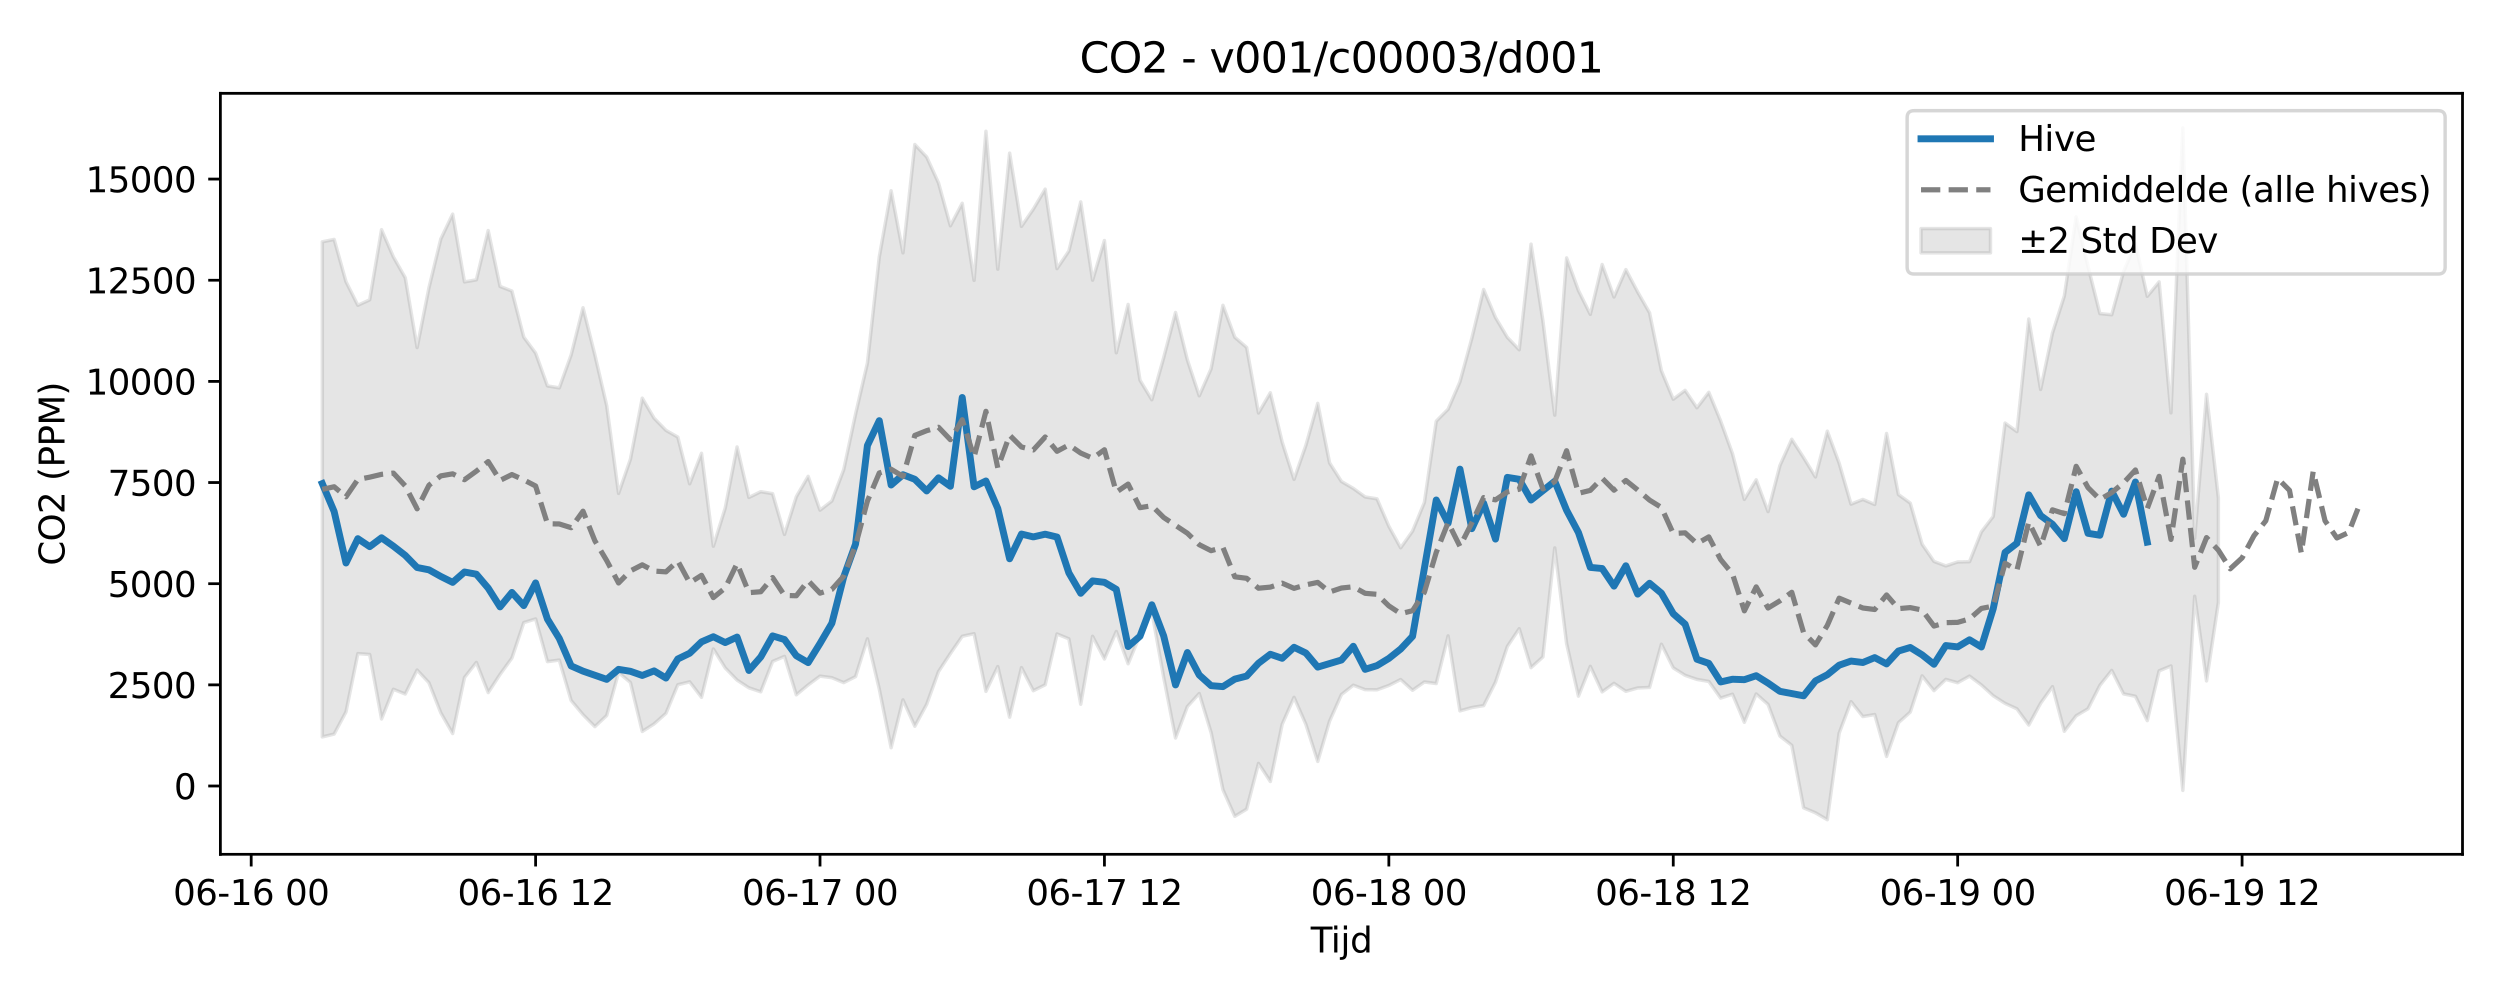 <?xml version="1.0" encoding="utf-8" standalone="no"?>
<!DOCTYPE svg PUBLIC "-//W3C//DTD SVG 1.1//EN"
  "http://www.w3.org/Graphics/SVG/1.1/DTD/svg11.dtd">
<svg xmlns:xlink="http://www.w3.org/1999/xlink" width="720pt" height="288pt" viewBox="0 0 720 288" xmlns="http://www.w3.org/2000/svg" version="1.1">
 <defs>
  <style type="text/css">*{stroke-linejoin: round; stroke-linecap: butt}</style>
 </defs>
 <g id="figure_1">
  <g id="patch_1">
   <path d="M 0 288 
L 720 288 
L 720 0 
L 0 0 
z
" style="fill: #ffffff"/>
  </g>
  <g id="axes_1">
   <g id="patch_2">
    <path d="M 63.47 246.04 
L 709.2 246.04 
L 709.2 26.88 
L 63.47 26.88 
z
" style="fill: #ffffff"/>
   </g>
   <g id="FillBetweenPolyCollection_1">
    <defs>
     <path id="m8572953973" d="M 92.821 -218.36 
L 92.821 -75.768 
L 96.234 -76.585 
L 99.647 -82.976 
L 103.06 -99.765 
L 106.473 -99.506 
L 109.886 -80.933 
L 113.299 -89.49 
L 116.712 -88.118 
L 120.125 -95.026 
L 123.538 -91.372 
L 126.951 -82.715 
L 130.364 -76.739 
L 133.777 -92.879 
L 137.19 -97.221 
L 140.603 -88.531 
L 144.016 -93.769 
L 147.429 -98.479 
L 150.842 -108.69 
L 154.254 -109.75 
L 157.667 -97.447 
L 161.08 -97.9 
L 164.493 -86.259 
L 167.906 -82.181 
L 171.319 -78.726 
L 174.732 -81.927 
L 178.145 -94.319 
L 181.558 -91.446 
L 184.971 -77.336 
L 188.384 -79.513 
L 191.797 -82.555 
L 195.21 -90.792 
L 198.623 -91.628 
L 202.036 -87.164 
L 205.449 -101.1 
L 208.862 -95.64 
L 212.275 -92.125 
L 215.688 -89.906 
L 219.1 -88.758 
L 222.513 -97.498 
L 225.926 -98.958 
L 229.339 -87.892 
L 232.752 -90.733 
L 236.165 -93.273 
L 239.578 -92.822 
L 242.991 -91.405 
L 246.404 -93.141 
L 249.817 -104.017 
L 253.23 -89.572 
L 256.643 -72.65 
L 260.056 -86.436 
L 263.469 -78.833 
L 266.882 -85.15 
L 270.295 -94.587 
L 273.708 -99.773 
L 277.121 -104.746 
L 280.534 -105.494 
L 283.947 -88.875 
L 287.359 -96.032 
L 290.772 -81.444 
L 294.185 -95.73 
L 297.598 -89.074 
L 301.011 -90.771 
L 304.424 -105.41 
L 307.837 -104.013 
L 311.25 -85.173 
L 314.663 -104.756 
L 318.076 -98.209 
L 321.489 -106.132 
L 324.902 -96.833 
L 328.315 -105.068 
L 331.728 -111.84 
L 335.141 -92.944 
L 338.554 -75.456 
L 341.967 -84.508 
L 345.38 -88.268 
L 348.793 -77.05 
L 352.206 -60.579 
L 355.618 -52.898 
L 359.031 -54.97 
L 362.444 -68.141 
L 365.857 -62.926 
L 369.27 -79.417 
L 372.683 -87.156 
L 376.096 -79.376 
L 379.509 -68.704 
L 382.922 -80.323 
L 386.335 -87.967 
L 389.748 -90.663 
L 393.161 -89.373 
L 396.574 -89.335 
L 399.987 -90.578 
L 403.4 -92.297 
L 406.813 -89.202 
L 410.226 -91.586 
L 413.639 -91.133 
L 417.052 -104.865 
L 420.464 -83.264 
L 423.877 -84.223 
L 427.29 -84.777 
L 430.703 -91.532 
L 434.116 -101.817 
L 437.529 -106.934 
L 440.942 -95.717 
L 444.355 -98.799 
L 447.768 -130.204 
L 451.181 -102.653 
L 454.594 -87.511 
L 458.007 -96.092 
L 461.42 -88.734 
L 464.833 -91.189 
L 468.246 -88.903 
L 471.659 -89.866 
L 475.072 -90.017 
L 478.485 -102.465 
L 481.898 -95.655 
L 485.311 -93.505 
L 488.723 -92.328 
L 492.136 -91.743 
L 495.549 -86.951 
L 498.962 -88.067 
L 502.375 -79.975 
L 505.788 -88.137 
L 509.201 -85.119 
L 512.614 -76.011 
L 516.027 -73.35 
L 519.44 -55.35 
L 522.853 -53.908 
L 526.266 -51.922 
L 529.679 -76.864 
L 533.092 -85.929 
L 536.505 -81.625 
L 539.918 -82.214 
L 543.331 -70.137 
L 546.744 -79.85 
L 550.157 -82.911 
L 553.57 -93.353 
L 556.982 -89.086 
L 560.395 -92.33 
L 563.808 -91.371 
L 567.221 -93.287 
L 570.634 -90.73 
L 574.047 -87.618 
L 577.46 -85.429 
L 580.873 -83.86 
L 584.286 -79.189 
L 587.699 -85.455 
L 591.112 -90.242 
L 594.525 -77.387 
L 597.938 -81.85 
L 601.351 -83.877 
L 604.764 -90.615 
L 608.177 -94.918 
L 611.59 -88.156 
L 615.003 -87.461 
L 618.416 -80.458 
L 621.828 -94.798 
L 625.241 -96.204 
L 628.654 -60.353 
L 632.067 -116.272 
L 635.48 -91.894 
L 638.893 -114.486 
L 638.893 -144.607 
L 638.893 -144.607 
L 635.48 -174.444 
L 632.067 -132.978 
L 628.654 -251.158 
L 625.241 -169.09 
L 621.828 -206.821 
L 618.416 -202.658 
L 615.003 -217.835 
L 611.59 -209.745 
L 608.177 -197.344 
L 604.764 -197.687 
L 601.351 -211.251 
L 597.938 -225.541 
L 594.525 -202.738 
L 591.112 -192.094 
L 587.699 -175.833 
L 584.286 -196.137 
L 580.873 -163.699 
L 577.46 -166.161 
L 574.047 -139.258 
L 570.634 -134.807 
L 567.221 -126.237 
L 563.808 -126.153 
L 560.395 -125.021 
L 556.982 -126.309 
L 553.57 -131.27 
L 550.157 -143.106 
L 546.744 -145.576 
L 543.331 -163.164 
L 539.918 -142.712 
L 536.505 -144.164 
L 533.092 -142.808 
L 529.679 -154.598 
L 526.266 -163.832 
L 522.853 -150.636 
L 519.44 -156.21 
L 516.027 -161.491 
L 512.614 -153.911 
L 509.201 -140.663 
L 505.788 -149.812 
L 502.375 -144.185 
L 498.962 -157.321 
L 495.549 -166.745 
L 492.136 -175.017 
L 488.723 -170.56 
L 485.311 -175.584 
L 481.898 -173.023 
L 478.485 -181.239 
L 475.072 -197.914 
L 471.659 -203.896 
L 468.246 -210.361 
L 464.833 -202.46 
L 461.42 -211.824 
L 458.007 -197.448 
L 454.594 -204.336 
L 451.181 -213.729 
L 447.768 -168.431 
L 444.355 -195.596 
L 440.942 -217.688 
L 437.529 -187.264 
L 434.116 -190.84 
L 430.703 -196.558 
L 427.29 -204.625 
L 423.877 -190.54 
L 420.464 -178.03 
L 417.052 -170.146 
L 413.639 -166.703 
L 410.226 -143.306 
L 406.813 -135.034 
L 403.4 -130.229 
L 399.987 -136.441 
L 396.574 -144.337 
L 393.161 -144.88 
L 389.748 -147.341 
L 386.335 -149.339 
L 382.922 -154.683 
L 379.509 -171.837 
L 376.096 -159.75 
L 372.683 -149.951 
L 369.27 -160.674 
L 365.857 -174.89 
L 362.444 -169.048 
L 359.031 -187.937 
L 355.618 -190.864 
L 352.206 -200.086 
L 348.793 -181.759 
L 345.38 -174.001 
L 341.967 -184.346 
L 338.554 -198.01 
L 335.141 -184.979 
L 331.728 -172.868 
L 328.315 -178.51 
L 324.902 -200.328 
L 321.489 -186.395 
L 318.076 -218.731 
L 314.663 -207.305 
L 311.25 -229.852 
L 307.837 -215.717 
L 304.424 -210.643 
L 301.011 -233.525 
L 297.598 -227.765 
L 294.185 -222.806 
L 290.772 -243.904 
L 287.359 -210.467 
L 283.947 -250.203 
L 280.534 -207.243 
L 277.121 -229.465 
L 273.708 -222.965 
L 270.295 -235.302 
L 266.882 -242.779 
L 263.469 -246.385 
L 260.056 -215.172 
L 256.643 -233.061 
L 253.23 -213.987 
L 249.817 -183.421 
L 246.404 -168.754 
L 242.991 -152.732 
L 239.578 -143.71 
L 236.165 -141.072 
L 232.752 -150.812 
L 229.339 -144.95 
L 225.926 -134.085 
L 222.513 -145.832 
L 219.1 -146.399 
L 215.688 -144.73 
L 212.275 -159.283 
L 208.862 -141.685 
L 205.449 -130.691 
L 202.036 -157.455 
L 198.623 -148.66 
L 195.21 -162.113 
L 191.797 -164.056 
L 188.384 -167.555 
L 184.971 -173.332 
L 181.558 -155.722 
L 178.145 -145.888 
L 174.732 -171.174 
L 171.319 -185.786 
L 167.906 -199.363 
L 164.493 -185.783 
L 161.08 -176.293 
L 157.667 -176.856 
L 154.254 -186.316 
L 150.842 -190.908 
L 147.429 -204.184 
L 144.016 -205.511 
L 140.603 -221.602 
L 137.19 -207.408 
L 133.777 -206.812 
L 130.364 -226.333 
L 126.951 -219.182 
L 123.538 -205.12 
L 120.125 -187.9 
L 116.712 -208.017 
L 113.299 -214.003 
L 109.886 -221.85 
L 106.473 -201.648 
L 103.06 -200.079 
L 99.647 -206.875 
L 96.234 -219.044 
L 92.821 -218.36 
z
" style="stroke: #808080; stroke-opacity: 0.2"/>
    </defs>
    <g clip-path="url(#p4637533fec)">
     <use xlink:href="#m8572953973" x="0" y="288" style="fill: #808080; fill-opacity: 0.2; stroke: #808080; stroke-opacity: 0.2"/>
    </g>
   </g>
   <g id="matplotlib.axis_1">
    <g id="xtick_1">
     <g id="line2d_1">
      <defs>
       <path id="m34e2e989e7" d="M 0 0 
L 0 3.5 
" style="stroke: #000000; stroke-width: 0.8"/>
      </defs>
      <g>
       <use xlink:href="#m34e2e989e7" x="72.344" y="246.04" style="stroke: #000000; stroke-width: 0.8"/>
      </g>
     </g>
     <g id="text_1">
      <!-- 06-16 00 -->
      <g transform="translate(49.863 260.638) scale(0.1 -0.1)">
       <defs>
        <path id="DejaVuSans-30" d="M 2034 4250 
Q 1547 4250 1301 3770 
Q 1056 3291 1056 2328 
Q 1056 1369 1301 889 
Q 1547 409 2034 409 
Q 2525 409 2770 889 
Q 3016 1369 3016 2328 
Q 3016 3291 2770 3770 
Q 2525 4250 2034 4250 
z
M 2034 4750 
Q 2819 4750 3233 4129 
Q 3647 3509 3647 2328 
Q 3647 1150 3233 529 
Q 2819 -91 2034 -91 
Q 1250 -91 836 529 
Q 422 1150 422 2328 
Q 422 3509 836 4129 
Q 1250 4750 2034 4750 
z
" transform="scale(0.016)"/>
        <path id="DejaVuSans-36" d="M 2113 2584 
Q 1688 2584 1439 2293 
Q 1191 2003 1191 1497 
Q 1191 994 1439 701 
Q 1688 409 2113 409 
Q 2538 409 2786 701 
Q 3034 994 3034 1497 
Q 3034 2003 2786 2293 
Q 2538 2584 2113 2584 
z
M 3366 4563 
L 3366 3988 
Q 3128 4100 2886 4159 
Q 2644 4219 2406 4219 
Q 1781 4219 1451 3797 
Q 1122 3375 1075 2522 
Q 1259 2794 1537 2939 
Q 1816 3084 2150 3084 
Q 2853 3084 3261 2657 
Q 3669 2231 3669 1497 
Q 3669 778 3244 343 
Q 2819 -91 2113 -91 
Q 1303 -91 875 529 
Q 447 1150 447 2328 
Q 447 3434 972 4092 
Q 1497 4750 2381 4750 
Q 2619 4750 2861 4703 
Q 3103 4656 3366 4563 
z
" transform="scale(0.016)"/>
        <path id="DejaVuSans-2d" d="M 313 2009 
L 1997 2009 
L 1997 1497 
L 313 1497 
L 313 2009 
z
" transform="scale(0.016)"/>
        <path id="DejaVuSans-31" d="M 794 531 
L 1825 531 
L 1825 4091 
L 703 3866 
L 703 4441 
L 1819 4666 
L 2450 4666 
L 2450 531 
L 3481 531 
L 3481 0 
L 794 0 
L 794 531 
z
" transform="scale(0.016)"/>
        <path id="DejaVuSans-20" transform="scale(0.016)"/>
       </defs>
       <use xlink:href="#DejaVuSans-30"/>
       <use xlink:href="#DejaVuSans-36" transform="translate(63.623 0)"/>
       <use xlink:href="#DejaVuSans-2d" transform="translate(127.246 0)"/>
       <use xlink:href="#DejaVuSans-31" transform="translate(163.33 0)"/>
       <use xlink:href="#DejaVuSans-36" transform="translate(226.953 0)"/>
       <use xlink:href="#DejaVuSans-20" transform="translate(290.576 0)"/>
       <use xlink:href="#DejaVuSans-30" transform="translate(322.363 0)"/>
       <use xlink:href="#DejaVuSans-30" transform="translate(385.986 0)"/>
      </g>
     </g>
    </g>
    <g id="xtick_2">
     <g id="line2d_2">
      <g>
       <use xlink:href="#m34e2e989e7" x="154.254" y="246.04" style="stroke: #000000; stroke-width: 0.8"/>
      </g>
     </g>
     <g id="text_2">
      <!-- 06-16 12 -->
      <g transform="translate(131.774 260.638) scale(0.1 -0.1)">
       <defs>
        <path id="DejaVuSans-32" d="M 1228 531 
L 3431 531 
L 3431 0 
L 469 0 
L 469 531 
Q 828 903 1448 1529 
Q 2069 2156 2228 2338 
Q 2531 2678 2651 2914 
Q 2772 3150 2772 3378 
Q 2772 3750 2511 3984 
Q 2250 4219 1831 4219 
Q 1534 4219 1204 4116 
Q 875 4013 500 3803 
L 500 4441 
Q 881 4594 1212 4672 
Q 1544 4750 1819 4750 
Q 2544 4750 2975 4387 
Q 3406 4025 3406 3419 
Q 3406 3131 3298 2873 
Q 3191 2616 2906 2266 
Q 2828 2175 2409 1742 
Q 1991 1309 1228 531 
z
" transform="scale(0.016)"/>
       </defs>
       <use xlink:href="#DejaVuSans-30"/>
       <use xlink:href="#DejaVuSans-36" transform="translate(63.623 0)"/>
       <use xlink:href="#DejaVuSans-2d" transform="translate(127.246 0)"/>
       <use xlink:href="#DejaVuSans-31" transform="translate(163.33 0)"/>
       <use xlink:href="#DejaVuSans-36" transform="translate(226.953 0)"/>
       <use xlink:href="#DejaVuSans-20" transform="translate(290.576 0)"/>
       <use xlink:href="#DejaVuSans-31" transform="translate(322.363 0)"/>
       <use xlink:href="#DejaVuSans-32" transform="translate(385.986 0)"/>
      </g>
     </g>
    </g>
    <g id="xtick_3">
     <g id="line2d_3">
      <g>
       <use xlink:href="#m34e2e989e7" x="236.165" y="246.04" style="stroke: #000000; stroke-width: 0.8"/>
      </g>
     </g>
     <g id="text_3">
      <!-- 06-17 00 -->
      <g transform="translate(213.685 260.638) scale(0.1 -0.1)">
       <defs>
        <path id="DejaVuSans-37" d="M 525 4666 
L 3525 4666 
L 3525 4397 
L 1831 0 
L 1172 0 
L 2766 4134 
L 525 4134 
L 525 4666 
z
" transform="scale(0.016)"/>
       </defs>
       <use xlink:href="#DejaVuSans-30"/>
       <use xlink:href="#DejaVuSans-36" transform="translate(63.623 0)"/>
       <use xlink:href="#DejaVuSans-2d" transform="translate(127.246 0)"/>
       <use xlink:href="#DejaVuSans-31" transform="translate(163.33 0)"/>
       <use xlink:href="#DejaVuSans-37" transform="translate(226.953 0)"/>
       <use xlink:href="#DejaVuSans-20" transform="translate(290.576 0)"/>
       <use xlink:href="#DejaVuSans-30" transform="translate(322.363 0)"/>
       <use xlink:href="#DejaVuSans-30" transform="translate(385.986 0)"/>
      </g>
     </g>
    </g>
    <g id="xtick_4">
     <g id="line2d_4">
      <g>
       <use xlink:href="#m34e2e989e7" x="318.076" y="246.04" style="stroke: #000000; stroke-width: 0.8"/>
      </g>
     </g>
     <g id="text_4">
      <!-- 06-17 12 -->
      <g transform="translate(295.596 260.638) scale(0.1 -0.1)">
       <use xlink:href="#DejaVuSans-30"/>
       <use xlink:href="#DejaVuSans-36" transform="translate(63.623 0)"/>
       <use xlink:href="#DejaVuSans-2d" transform="translate(127.246 0)"/>
       <use xlink:href="#DejaVuSans-31" transform="translate(163.33 0)"/>
       <use xlink:href="#DejaVuSans-37" transform="translate(226.953 0)"/>
       <use xlink:href="#DejaVuSans-20" transform="translate(290.576 0)"/>
       <use xlink:href="#DejaVuSans-31" transform="translate(322.363 0)"/>
       <use xlink:href="#DejaVuSans-32" transform="translate(385.986 0)"/>
      </g>
     </g>
    </g>
    <g id="xtick_5">
     <g id="line2d_5">
      <g>
       <use xlink:href="#m34e2e989e7" x="399.987" y="246.04" style="stroke: #000000; stroke-width: 0.8"/>
      </g>
     </g>
     <g id="text_5">
      <!-- 06-18 00 -->
      <g transform="translate(377.506 260.638) scale(0.1 -0.1)">
       <defs>
        <path id="DejaVuSans-38" d="M 2034 2216 
Q 1584 2216 1326 1975 
Q 1069 1734 1069 1313 
Q 1069 891 1326 650 
Q 1584 409 2034 409 
Q 2484 409 2743 651 
Q 3003 894 3003 1313 
Q 3003 1734 2745 1975 
Q 2488 2216 2034 2216 
z
M 1403 2484 
Q 997 2584 770 2862 
Q 544 3141 544 3541 
Q 544 4100 942 4425 
Q 1341 4750 2034 4750 
Q 2731 4750 3128 4425 
Q 3525 4100 3525 3541 
Q 3525 3141 3298 2862 
Q 3072 2584 2669 2484 
Q 3125 2378 3379 2068 
Q 3634 1759 3634 1313 
Q 3634 634 3220 271 
Q 2806 -91 2034 -91 
Q 1263 -91 848 271 
Q 434 634 434 1313 
Q 434 1759 690 2068 
Q 947 2378 1403 2484 
z
M 1172 3481 
Q 1172 3119 1398 2916 
Q 1625 2713 2034 2713 
Q 2441 2713 2670 2916 
Q 2900 3119 2900 3481 
Q 2900 3844 2670 4047 
Q 2441 4250 2034 4250 
Q 1625 4250 1398 4047 
Q 1172 3844 1172 3481 
z
" transform="scale(0.016)"/>
       </defs>
       <use xlink:href="#DejaVuSans-30"/>
       <use xlink:href="#DejaVuSans-36" transform="translate(63.623 0)"/>
       <use xlink:href="#DejaVuSans-2d" transform="translate(127.246 0)"/>
       <use xlink:href="#DejaVuSans-31" transform="translate(163.33 0)"/>
       <use xlink:href="#DejaVuSans-38" transform="translate(226.953 0)"/>
       <use xlink:href="#DejaVuSans-20" transform="translate(290.576 0)"/>
       <use xlink:href="#DejaVuSans-30" transform="translate(322.363 0)"/>
       <use xlink:href="#DejaVuSans-30" transform="translate(385.986 0)"/>
      </g>
     </g>
    </g>
    <g id="xtick_6">
     <g id="line2d_6">
      <g>
       <use xlink:href="#m34e2e989e7" x="481.898" y="246.04" style="stroke: #000000; stroke-width: 0.8"/>
      </g>
     </g>
     <g id="text_6">
      <!-- 06-18 12 -->
      <g transform="translate(459.417 260.638) scale(0.1 -0.1)">
       <use xlink:href="#DejaVuSans-30"/>
       <use xlink:href="#DejaVuSans-36" transform="translate(63.623 0)"/>
       <use xlink:href="#DejaVuSans-2d" transform="translate(127.246 0)"/>
       <use xlink:href="#DejaVuSans-31" transform="translate(163.33 0)"/>
       <use xlink:href="#DejaVuSans-38" transform="translate(226.953 0)"/>
       <use xlink:href="#DejaVuSans-20" transform="translate(290.576 0)"/>
       <use xlink:href="#DejaVuSans-31" transform="translate(322.363 0)"/>
       <use xlink:href="#DejaVuSans-32" transform="translate(385.986 0)"/>
      </g>
     </g>
    </g>
    <g id="xtick_7">
     <g id="line2d_7">
      <g>
       <use xlink:href="#m34e2e989e7" x="563.808" y="246.04" style="stroke: #000000; stroke-width: 0.8"/>
      </g>
     </g>
     <g id="text_7">
      <!-- 06-19 00 -->
      <g transform="translate(541.328 260.638) scale(0.1 -0.1)">
       <defs>
        <path id="DejaVuSans-39" d="M 703 97 
L 703 672 
Q 941 559 1184 500 
Q 1428 441 1663 441 
Q 2288 441 2617 861 
Q 2947 1281 2994 2138 
Q 2813 1869 2534 1725 
Q 2256 1581 1919 1581 
Q 1219 1581 811 2004 
Q 403 2428 403 3163 
Q 403 3881 828 4315 
Q 1253 4750 1959 4750 
Q 2769 4750 3195 4129 
Q 3622 3509 3622 2328 
Q 3622 1225 3098 567 
Q 2575 -91 1691 -91 
Q 1453 -91 1209 -44 
Q 966 3 703 97 
z
M 1959 2075 
Q 2384 2075 2632 2365 
Q 2881 2656 2881 3163 
Q 2881 3666 2632 3958 
Q 2384 4250 1959 4250 
Q 1534 4250 1286 3958 
Q 1038 3666 1038 3163 
Q 1038 2656 1286 2365 
Q 1534 2075 1959 2075 
z
" transform="scale(0.016)"/>
       </defs>
       <use xlink:href="#DejaVuSans-30"/>
       <use xlink:href="#DejaVuSans-36" transform="translate(63.623 0)"/>
       <use xlink:href="#DejaVuSans-2d" transform="translate(127.246 0)"/>
       <use xlink:href="#DejaVuSans-31" transform="translate(163.33 0)"/>
       <use xlink:href="#DejaVuSans-39" transform="translate(226.953 0)"/>
       <use xlink:href="#DejaVuSans-20" transform="translate(290.576 0)"/>
       <use xlink:href="#DejaVuSans-30" transform="translate(322.363 0)"/>
       <use xlink:href="#DejaVuSans-30" transform="translate(385.986 0)"/>
      </g>
     </g>
    </g>
    <g id="xtick_8">
     <g id="line2d_8">
      <g>
       <use xlink:href="#m34e2e989e7" x="645.719" y="246.04" style="stroke: #000000; stroke-width: 0.8"/>
      </g>
     </g>
     <g id="text_8">
      <!-- 06-19 12 -->
      <g transform="translate(623.239 260.638) scale(0.1 -0.1)">
       <use xlink:href="#DejaVuSans-30"/>
       <use xlink:href="#DejaVuSans-36" transform="translate(63.623 0)"/>
       <use xlink:href="#DejaVuSans-2d" transform="translate(127.246 0)"/>
       <use xlink:href="#DejaVuSans-31" transform="translate(163.33 0)"/>
       <use xlink:href="#DejaVuSans-39" transform="translate(226.953 0)"/>
       <use xlink:href="#DejaVuSans-20" transform="translate(290.576 0)"/>
       <use xlink:href="#DejaVuSans-31" transform="translate(322.363 0)"/>
       <use xlink:href="#DejaVuSans-32" transform="translate(385.986 0)"/>
      </g>
     </g>
    </g>
    <g id="text_9">
     <!-- Tijd -->
     <g transform="translate(377.485 274.317) scale(0.1 -0.1)">
      <defs>
       <path id="DejaVuSans-54" d="M -19 4666 
L 3928 4666 
L 3928 4134 
L 2272 4134 
L 2272 0 
L 1638 0 
L 1638 4134 
L -19 4134 
L -19 4666 
z
" transform="scale(0.016)"/>
       <path id="DejaVuSans-69" d="M 603 3500 
L 1178 3500 
L 1178 0 
L 603 0 
L 603 3500 
z
M 603 4863 
L 1178 4863 
L 1178 4134 
L 603 4134 
L 603 4863 
z
" transform="scale(0.016)"/>
       <path id="DejaVuSans-6a" d="M 603 3500 
L 1178 3500 
L 1178 -63 
Q 1178 -731 923 -1031 
Q 669 -1331 103 -1331 
L -116 -1331 
L -116 -844 
L 38 -844 
Q 366 -844 484 -692 
Q 603 -541 603 -63 
L 603 3500 
z
M 603 4863 
L 1178 4863 
L 1178 4134 
L 603 4134 
L 603 4863 
z
" transform="scale(0.016)"/>
       <path id="DejaVuSans-64" d="M 2906 2969 
L 2906 4863 
L 3481 4863 
L 3481 0 
L 2906 0 
L 2906 525 
Q 2725 213 2448 61 
Q 2172 -91 1784 -91 
Q 1150 -91 751 415 
Q 353 922 353 1747 
Q 353 2572 751 3078 
Q 1150 3584 1784 3584 
Q 2172 3584 2448 3432 
Q 2725 3281 2906 2969 
z
M 947 1747 
Q 947 1113 1208 752 
Q 1469 391 1925 391 
Q 2381 391 2643 752 
Q 2906 1113 2906 1747 
Q 2906 2381 2643 2742 
Q 2381 3103 1925 3103 
Q 1469 3103 1208 2742 
Q 947 2381 947 1747 
z
" transform="scale(0.016)"/>
      </defs>
      <use xlink:href="#DejaVuSans-54"/>
      <use xlink:href="#DejaVuSans-69" transform="translate(57.959 0)"/>
      <use xlink:href="#DejaVuSans-6a" transform="translate(85.742 0)"/>
      <use xlink:href="#DejaVuSans-64" transform="translate(113.525 0)"/>
     </g>
    </g>
   </g>
   <g id="matplotlib.axis_2">
    <g id="ytick_1">
     <g id="line2d_9">
      <defs>
       <path id="m26a2538355" d="M 0 0 
L -3.5 0 
" style="stroke: #000000; stroke-width: 0.8"/>
      </defs>
      <g>
       <use xlink:href="#m26a2538355" x="63.47" y="226.374" style="stroke: #000000; stroke-width: 0.8"/>
      </g>
     </g>
     <g id="text_10">
      <!-- 0 -->
      <g transform="translate(50.108 230.174) scale(0.1 -0.1)">
       <use xlink:href="#DejaVuSans-30"/>
      </g>
     </g>
    </g>
    <g id="ytick_2">
     <g id="line2d_10">
      <g>
       <use xlink:href="#m26a2538355" x="63.47" y="197.241" style="stroke: #000000; stroke-width: 0.8"/>
      </g>
     </g>
     <g id="text_11">
      <!-- 2500 -->
      <g transform="translate(31.02 201.04) scale(0.1 -0.1)">
       <defs>
        <path id="DejaVuSans-35" d="M 691 4666 
L 3169 4666 
L 3169 4134 
L 1269 4134 
L 1269 2991 
Q 1406 3038 1543 3061 
Q 1681 3084 1819 3084 
Q 2600 3084 3056 2656 
Q 3513 2228 3513 1497 
Q 3513 744 3044 326 
Q 2575 -91 1722 -91 
Q 1428 -91 1123 -41 
Q 819 9 494 109 
L 494 744 
Q 775 591 1075 516 
Q 1375 441 1709 441 
Q 2250 441 2565 725 
Q 2881 1009 2881 1497 
Q 2881 1984 2565 2268 
Q 2250 2553 1709 2553 
Q 1456 2553 1204 2497 
Q 953 2441 691 2322 
L 691 4666 
z
" transform="scale(0.016)"/>
       </defs>
       <use xlink:href="#DejaVuSans-32"/>
       <use xlink:href="#DejaVuSans-35" transform="translate(63.623 0)"/>
       <use xlink:href="#DejaVuSans-30" transform="translate(127.246 0)"/>
       <use xlink:href="#DejaVuSans-30" transform="translate(190.869 0)"/>
      </g>
     </g>
    </g>
    <g id="ytick_3">
     <g id="line2d_11">
      <g>
       <use xlink:href="#m26a2538355" x="63.47" y="168.108" style="stroke: #000000; stroke-width: 0.8"/>
      </g>
     </g>
     <g id="text_12">
      <!-- 5000 -->
      <g transform="translate(31.02 171.907) scale(0.1 -0.1)">
       <use xlink:href="#DejaVuSans-35"/>
       <use xlink:href="#DejaVuSans-30" transform="translate(63.623 0)"/>
       <use xlink:href="#DejaVuSans-30" transform="translate(127.246 0)"/>
       <use xlink:href="#DejaVuSans-30" transform="translate(190.869 0)"/>
      </g>
     </g>
    </g>
    <g id="ytick_4">
     <g id="line2d_12">
      <g>
       <use xlink:href="#m26a2538355" x="63.47" y="138.974" style="stroke: #000000; stroke-width: 0.8"/>
      </g>
     </g>
     <g id="text_13">
      <!-- 7500 -->
      <g transform="translate(31.02 142.773) scale(0.1 -0.1)">
       <use xlink:href="#DejaVuSans-37"/>
       <use xlink:href="#DejaVuSans-35" transform="translate(63.623 0)"/>
       <use xlink:href="#DejaVuSans-30" transform="translate(127.246 0)"/>
       <use xlink:href="#DejaVuSans-30" transform="translate(190.869 0)"/>
      </g>
     </g>
    </g>
    <g id="ytick_5">
     <g id="line2d_13">
      <g>
       <use xlink:href="#m26a2538355" x="63.47" y="109.841" style="stroke: #000000; stroke-width: 0.8"/>
      </g>
     </g>
     <g id="text_14">
      <!-- 10000 -->
      <g transform="translate(24.657 113.64) scale(0.1 -0.1)">
       <use xlink:href="#DejaVuSans-31"/>
       <use xlink:href="#DejaVuSans-30" transform="translate(63.623 0)"/>
       <use xlink:href="#DejaVuSans-30" transform="translate(127.246 0)"/>
       <use xlink:href="#DejaVuSans-30" transform="translate(190.869 0)"/>
       <use xlink:href="#DejaVuSans-30" transform="translate(254.492 0)"/>
      </g>
     </g>
    </g>
    <g id="ytick_6">
     <g id="line2d_14">
      <g>
       <use xlink:href="#m26a2538355" x="63.47" y="80.707" style="stroke: #000000; stroke-width: 0.8"/>
      </g>
     </g>
     <g id="text_15">
      <!-- 12500 -->
      <g transform="translate(24.657 84.506) scale(0.1 -0.1)">
       <use xlink:href="#DejaVuSans-31"/>
       <use xlink:href="#DejaVuSans-32" transform="translate(63.623 0)"/>
       <use xlink:href="#DejaVuSans-35" transform="translate(127.246 0)"/>
       <use xlink:href="#DejaVuSans-30" transform="translate(190.869 0)"/>
       <use xlink:href="#DejaVuSans-30" transform="translate(254.492 0)"/>
      </g>
     </g>
    </g>
    <g id="ytick_7">
     <g id="line2d_15">
      <g>
       <use xlink:href="#m26a2538355" x="63.47" y="51.574" style="stroke: #000000; stroke-width: 0.8"/>
      </g>
     </g>
     <g id="text_16">
      <!-- 15000 -->
      <g transform="translate(24.657 55.373) scale(0.1 -0.1)">
       <use xlink:href="#DejaVuSans-31"/>
       <use xlink:href="#DejaVuSans-35" transform="translate(63.623 0)"/>
       <use xlink:href="#DejaVuSans-30" transform="translate(127.246 0)"/>
       <use xlink:href="#DejaVuSans-30" transform="translate(190.869 0)"/>
       <use xlink:href="#DejaVuSans-30" transform="translate(254.492 0)"/>
      </g>
     </g>
    </g>
    <g id="text_17">
     <!-- CO2 (PPM) -->
     <g transform="translate(18.578 162.903) rotate(-90) scale(0.1 -0.1)">
      <defs>
       <path id="DejaVuSans-43" d="M 4122 4306 
L 4122 3641 
Q 3803 3938 3442 4084 
Q 3081 4231 2675 4231 
Q 1875 4231 1450 3742 
Q 1025 3253 1025 2328 
Q 1025 1406 1450 917 
Q 1875 428 2675 428 
Q 3081 428 3442 575 
Q 3803 722 4122 1019 
L 4122 359 
Q 3791 134 3420 21 
Q 3050 -91 2638 -91 
Q 1578 -91 968 557 
Q 359 1206 359 2328 
Q 359 3453 968 4101 
Q 1578 4750 2638 4750 
Q 3056 4750 3426 4639 
Q 3797 4528 4122 4306 
z
" transform="scale(0.016)"/>
       <path id="DejaVuSans-4f" d="M 2522 4238 
Q 1834 4238 1429 3725 
Q 1025 3213 1025 2328 
Q 1025 1447 1429 934 
Q 1834 422 2522 422 
Q 3209 422 3611 934 
Q 4013 1447 4013 2328 
Q 4013 3213 3611 3725 
Q 3209 4238 2522 4238 
z
M 2522 4750 
Q 3503 4750 4090 4092 
Q 4678 3434 4678 2328 
Q 4678 1225 4090 567 
Q 3503 -91 2522 -91 
Q 1538 -91 948 565 
Q 359 1222 359 2328 
Q 359 3434 948 4092 
Q 1538 4750 2522 4750 
z
" transform="scale(0.016)"/>
       <path id="DejaVuSans-28" d="M 1984 4856 
Q 1566 4138 1362 3434 
Q 1159 2731 1159 2009 
Q 1159 1288 1364 580 
Q 1569 -128 1984 -844 
L 1484 -844 
Q 1016 -109 783 600 
Q 550 1309 550 2009 
Q 550 2706 781 3412 
Q 1013 4119 1484 4856 
L 1984 4856 
z
" transform="scale(0.016)"/>
       <path id="DejaVuSans-50" d="M 1259 4147 
L 1259 2394 
L 2053 2394 
Q 2494 2394 2734 2622 
Q 2975 2850 2975 3272 
Q 2975 3691 2734 3919 
Q 2494 4147 2053 4147 
L 1259 4147 
z
M 628 4666 
L 2053 4666 
Q 2838 4666 3239 4311 
Q 3641 3956 3641 3272 
Q 3641 2581 3239 2228 
Q 2838 1875 2053 1875 
L 1259 1875 
L 1259 0 
L 628 0 
L 628 4666 
z
" transform="scale(0.016)"/>
       <path id="DejaVuSans-4d" d="M 628 4666 
L 1569 4666 
L 2759 1491 
L 3956 4666 
L 4897 4666 
L 4897 0 
L 4281 0 
L 4281 4097 
L 3078 897 
L 2444 897 
L 1241 4097 
L 1241 0 
L 628 0 
L 628 4666 
z
" transform="scale(0.016)"/>
       <path id="DejaVuSans-29" d="M 513 4856 
L 1013 4856 
Q 1481 4119 1714 3412 
Q 1947 2706 1947 2009 
Q 1947 1309 1714 600 
Q 1481 -109 1013 -844 
L 513 -844 
Q 928 -128 1133 580 
Q 1338 1288 1338 2009 
Q 1338 2731 1133 3434 
Q 928 4138 513 4856 
z
" transform="scale(0.016)"/>
      </defs>
      <use xlink:href="#DejaVuSans-43"/>
      <use xlink:href="#DejaVuSans-4f" transform="translate(69.824 0)"/>
      <use xlink:href="#DejaVuSans-32" transform="translate(148.535 0)"/>
      <use xlink:href="#DejaVuSans-20" transform="translate(212.158 0)"/>
      <use xlink:href="#DejaVuSans-28" transform="translate(243.945 0)"/>
      <use xlink:href="#DejaVuSans-50" transform="translate(282.959 0)"/>
      <use xlink:href="#DejaVuSans-50" transform="translate(343.262 0)"/>
      <use xlink:href="#DejaVuSans-4d" transform="translate(403.564 0)"/>
      <use xlink:href="#DejaVuSans-29" transform="translate(489.844 0)"/>
     </g>
    </g>
   </g>
   <g id="line2d_16">
    <path d="M 92.821 139.277 
L 96.234 147.322 
L 99.647 162.137 
L 103.06 155.141 
L 106.473 157.433 
L 109.886 154.881 
L 113.299 157.293 
L 116.712 159.95 
L 120.125 163.442 
L 123.538 164.11 
L 126.951 166.018 
L 130.364 167.723 
L 133.777 164.74 
L 137.19 165.369 
L 140.603 169.386 
L 144.016 174.777 
L 147.429 170.629 
L 150.842 174.404 
L 154.254 167.886 
L 157.667 178.308 
L 161.08 183.89 
L 164.493 191.787 
L 167.906 193.287 
L 174.732 195.656 
L 178.145 192.774 
L 181.558 193.334 
L 184.971 194.53 
L 188.384 193.217 
L 191.797 195.275 
L 195.21 189.787 
L 198.623 188.136 
L 202.036 184.857 
L 205.449 183.381 
L 208.862 185.059 
L 212.275 183.478 
L 215.688 193.092 
L 219.1 189.2 
L 222.513 183.14 
L 225.926 184.181 
L 229.339 188.851 
L 232.752 190.828 
L 236.165 185.316 
L 239.578 179.497 
L 242.991 166.142 
L 246.404 156.672 
L 249.817 128.307 
L 253.23 121.16 
L 256.643 139.677 
L 260.056 136.725 
L 263.469 138.038 
L 266.882 141.39 
L 270.295 137.618 
L 273.708 140.046 
L 277.121 114.486 
L 280.534 140.194 
L 283.947 138.527 
L 287.359 146.444 
L 290.772 160.925 
L 294.185 153.809 
L 297.598 154.628 
L 301.011 153.848 
L 304.424 154.671 
L 307.837 165 
L 311.25 170.865 
L 314.663 167.303 
L 318.076 167.707 
L 321.489 169.731 
L 324.902 186.201 
L 328.315 183.23 
L 331.728 174.183 
L 335.141 183.152 
L 338.554 197.253 
L 341.967 187.934 
L 345.38 194.398 
L 348.793 197.474 
L 352.206 197.742 
L 355.618 195.586 
L 359.031 194.708 
L 362.444 191.014 
L 365.857 188.427 
L 369.27 189.589 
L 372.683 186.419 
L 376.096 188.074 
L 379.509 192.125 
L 386.335 190.082 
L 389.748 186.135 
L 393.161 192.77 
L 396.574 191.698 
L 399.987 189.627 
L 403.4 186.912 
L 406.813 183.265 
L 413.639 144.004 
L 417.052 150.674 
L 420.464 135.117 
L 423.877 152.251 
L 427.29 144.937 
L 430.703 155.25 
L 434.116 137.486 
L 437.529 138.034 
L 440.942 144.004 
L 447.768 138.605 
L 451.181 146.957 
L 454.594 153.378 
L 458.007 163.411 
L 461.42 163.734 
L 464.833 168.799 
L 468.246 162.945 
L 471.659 171.102 
L 475.072 167.983 
L 478.485 170.834 
L 481.898 176.754 
L 485.311 179.765 
L 488.723 189.868 
L 492.136 191.049 
L 495.549 196.398 
L 498.962 195.625 
L 502.375 195.745 
L 505.788 194.603 
L 509.201 196.732 
L 512.614 199.102 
L 519.44 200.395 
L 522.853 196.107 
L 526.266 194.335 
L 529.679 191.577 
L 533.092 190.385 
L 536.505 190.801 
L 539.918 189.394 
L 543.331 191.208 
L 546.744 187.499 
L 550.157 186.473 
L 553.57 188.598 
L 556.982 191.306 
L 560.395 185.918 
L 563.808 186.302 
L 567.221 184.259 
L 570.634 186.333 
L 574.047 175.298 
L 577.46 159.099 
L 580.873 156.454 
L 584.286 142.521 
L 587.699 148.487 
L 591.112 150.985 
L 594.525 155.126 
L 597.938 141.627 
L 601.351 153.595 
L 604.764 154.147 
L 608.177 141.448 
L 611.59 148.099 
L 615.003 138.819 
L 618.416 156.132 
L 618.416 156.132 
" clip-path="url(#p4637533fec)" style="fill: none; stroke: #1f77b4; stroke-width: 2; stroke-linecap: square"/>
   </g>
   <g id="line2d_17">
    <path d="M 92.821 140.936 
L 96.234 140.185 
L 99.647 143.074 
L 103.06 138.078 
L 106.473 137.423 
L 109.886 136.608 
L 113.299 136.254 
L 116.712 139.932 
L 120.125 146.537 
L 123.538 139.754 
L 126.951 137.052 
L 130.364 136.464 
L 133.777 138.154 
L 137.19 135.686 
L 140.603 132.933 
L 144.016 138.36 
L 147.429 136.669 
L 150.842 138.201 
L 154.254 139.967 
L 157.667 150.848 
L 161.08 150.904 
L 164.493 151.979 
L 167.906 147.228 
L 171.319 155.744 
L 174.732 161.45 
L 178.145 167.897 
L 181.558 164.416 
L 184.971 162.666 
L 188.384 164.466 
L 191.797 164.694 
L 195.21 161.548 
L 198.623 167.856 
L 202.036 165.691 
L 205.449 172.105 
L 208.862 169.337 
L 212.275 162.296 
L 215.688 170.682 
L 219.1 170.422 
L 222.513 166.335 
L 225.926 171.479 
L 229.339 171.579 
L 232.752 167.227 
L 236.165 170.828 
L 239.578 169.734 
L 242.991 165.932 
L 246.404 157.052 
L 249.817 144.281 
L 253.23 136.221 
L 256.643 135.145 
L 260.056 137.196 
L 263.469 125.391 
L 266.882 124.036 
L 270.295 123.056 
L 273.708 126.631 
L 277.121 120.894 
L 280.534 131.631 
L 283.947 118.461 
L 287.359 134.751 
L 290.772 125.326 
L 294.185 128.732 
L 297.598 129.58 
L 301.011 125.852 
L 304.424 129.973 
L 307.837 128.135 
L 311.25 130.488 
L 314.663 131.97 
L 318.076 129.53 
L 321.489 141.737 
L 324.902 139.419 
L 328.315 146.211 
L 331.728 145.646 
L 335.141 149.038 
L 341.967 153.573 
L 345.38 156.865 
L 348.793 158.595 
L 352.206 157.667 
L 355.618 166.119 
L 359.031 166.547 
L 362.444 169.405 
L 365.857 169.092 
L 369.27 167.955 
L 372.683 169.447 
L 376.096 168.437 
L 379.509 167.73 
L 382.922 170.497 
L 386.335 169.347 
L 389.748 168.998 
L 393.161 170.873 
L 396.574 171.164 
L 399.987 174.491 
L 403.4 176.737 
L 406.813 175.882 
L 410.226 170.554 
L 413.639 159.082 
L 417.052 150.495 
L 420.464 157.353 
L 423.877 150.619 
L 427.29 143.299 
L 430.703 143.955 
L 434.116 141.672 
L 437.529 140.901 
L 440.942 131.298 
L 444.355 140.803 
L 447.768 138.683 
L 451.181 129.809 
L 454.594 142.076 
L 458.007 141.23 
L 461.42 137.721 
L 464.833 141.176 
L 468.246 138.368 
L 471.659 141.119 
L 475.072 144.034 
L 478.485 146.148 
L 481.898 153.661 
L 485.311 153.456 
L 488.723 156.556 
L 492.136 154.62 
L 495.549 161.152 
L 498.962 165.306 
L 502.375 175.92 
L 505.788 169.026 
L 509.201 175.109 
L 512.614 173.039 
L 516.027 170.579 
L 519.44 182.22 
L 522.853 185.728 
L 526.266 180.123 
L 529.679 172.269 
L 536.505 175.106 
L 539.918 175.537 
L 543.331 171.349 
L 546.744 175.287 
L 550.157 174.992 
L 553.57 175.689 
L 556.982 180.303 
L 560.395 179.324 
L 563.808 179.238 
L 567.221 178.238 
L 570.634 175.232 
L 574.047 174.562 
L 577.46 162.205 
L 580.873 164.22 
L 584.286 150.337 
L 587.699 157.356 
L 591.112 146.832 
L 594.525 147.938 
L 597.938 134.304 
L 601.351 140.436 
L 604.764 143.849 
L 608.177 141.869 
L 611.59 139.05 
L 615.003 135.352 
L 618.416 146.442 
L 621.828 137.191 
L 625.241 155.353 
L 628.654 132.244 
L 632.067 163.375 
L 635.48 154.831 
L 638.893 158.454 
L 642.306 163.819 
L 645.719 160.673 
L 649.132 154.298 
L 652.545 149.987 
L 655.958 137.762 
L 659.371 141.223 
L 662.784 159.27 
L 666.197 135.777 
L 669.61 149.987 
L 673.023 154.931 
L 676.436 153.35 
L 679.849 144.515 
L 679.849 144.515 
" clip-path="url(#p4637533fec)" style="fill: none; stroke-dasharray: 5.55,2.4; stroke-dashoffset: 0; stroke: #808080; stroke-width: 1.5"/>
   </g>
   <g id="patch_3">
    <path d="M 63.47 246.04 
L 63.47 26.88 
" style="fill: none; stroke: #000000; stroke-width: 0.8; stroke-linejoin: miter; stroke-linecap: square"/>
   </g>
   <g id="patch_4">
    <path d="M 709.2 246.04 
L 709.2 26.88 
" style="fill: none; stroke: #000000; stroke-width: 0.8; stroke-linejoin: miter; stroke-linecap: square"/>
   </g>
   <g id="patch_5">
    <path d="M 63.47 246.04 
L 709.2 246.04 
" style="fill: none; stroke: #000000; stroke-width: 0.8; stroke-linejoin: miter; stroke-linecap: square"/>
   </g>
   <g id="patch_6">
    <path d="M 63.47 26.88 
L 709.2 26.88 
" style="fill: none; stroke: #000000; stroke-width: 0.8; stroke-linejoin: miter; stroke-linecap: square"/>
   </g>
   <g id="text_18">
    <!-- CO2 - v001/c00003/d001 -->
    <g transform="translate(310.932 20.88) scale(0.12 -0.12)">
     <defs>
      <path id="DejaVuSans-76" d="M 191 3500 
L 800 3500 
L 1894 563 
L 2988 3500 
L 3597 3500 
L 2284 0 
L 1503 0 
L 191 3500 
z
" transform="scale(0.016)"/>
      <path id="DejaVuSans-2f" d="M 1625 4666 
L 2156 4666 
L 531 -594 
L 0 -594 
L 1625 4666 
z
" transform="scale(0.016)"/>
      <path id="DejaVuSans-63" d="M 3122 3366 
L 3122 2828 
Q 2878 2963 2633 3030 
Q 2388 3097 2138 3097 
Q 1578 3097 1268 2742 
Q 959 2388 959 1747 
Q 959 1106 1268 751 
Q 1578 397 2138 397 
Q 2388 397 2633 464 
Q 2878 531 3122 666 
L 3122 134 
Q 2881 22 2623 -34 
Q 2366 -91 2075 -91 
Q 1284 -91 818 406 
Q 353 903 353 1747 
Q 353 2603 823 3093 
Q 1294 3584 2113 3584 
Q 2378 3584 2631 3529 
Q 2884 3475 3122 3366 
z
" transform="scale(0.016)"/>
      <path id="DejaVuSans-33" d="M 2597 2516 
Q 3050 2419 3304 2112 
Q 3559 1806 3559 1356 
Q 3559 666 3084 287 
Q 2609 -91 1734 -91 
Q 1441 -91 1130 -33 
Q 819 25 488 141 
L 488 750 
Q 750 597 1062 519 
Q 1375 441 1716 441 
Q 2309 441 2620 675 
Q 2931 909 2931 1356 
Q 2931 1769 2642 2001 
Q 2353 2234 1838 2234 
L 1294 2234 
L 1294 2753 
L 1863 2753 
Q 2328 2753 2575 2939 
Q 2822 3125 2822 3475 
Q 2822 3834 2567 4026 
Q 2313 4219 1838 4219 
Q 1578 4219 1281 4162 
Q 984 4106 628 3988 
L 628 4550 
Q 988 4650 1302 4700 
Q 1616 4750 1894 4750 
Q 2613 4750 3031 4423 
Q 3450 4097 3450 3541 
Q 3450 3153 3228 2886 
Q 3006 2619 2597 2516 
z
" transform="scale(0.016)"/>
     </defs>
     <use xlink:href="#DejaVuSans-43"/>
     <use xlink:href="#DejaVuSans-4f" transform="translate(69.824 0)"/>
     <use xlink:href="#DejaVuSans-32" transform="translate(148.535 0)"/>
     <use xlink:href="#DejaVuSans-20" transform="translate(212.158 0)"/>
     <use xlink:href="#DejaVuSans-2d" transform="translate(243.945 0)"/>
     <use xlink:href="#DejaVuSans-20" transform="translate(280.029 0)"/>
     <use xlink:href="#DejaVuSans-76" transform="translate(311.816 0)"/>
     <use xlink:href="#DejaVuSans-30" transform="translate(370.996 0)"/>
     <use xlink:href="#DejaVuSans-30" transform="translate(434.619 0)"/>
     <use xlink:href="#DejaVuSans-31" transform="translate(498.242 0)"/>
     <use xlink:href="#DejaVuSans-2f" transform="translate(561.865 0)"/>
     <use xlink:href="#DejaVuSans-63" transform="translate(595.557 0)"/>
     <use xlink:href="#DejaVuSans-30" transform="translate(650.537 0)"/>
     <use xlink:href="#DejaVuSans-30" transform="translate(714.16 0)"/>
     <use xlink:href="#DejaVuSans-30" transform="translate(777.783 0)"/>
     <use xlink:href="#DejaVuSans-30" transform="translate(841.406 0)"/>
     <use xlink:href="#DejaVuSans-33" transform="translate(905.029 0)"/>
     <use xlink:href="#DejaVuSans-2f" transform="translate(968.652 0)"/>
     <use xlink:href="#DejaVuSans-64" transform="translate(1002.344 0)"/>
     <use xlink:href="#DejaVuSans-30" transform="translate(1065.82 0)"/>
     <use xlink:href="#DejaVuSans-30" transform="translate(1129.443 0)"/>
     <use xlink:href="#DejaVuSans-31" transform="translate(1193.066 0)"/>
    </g>
   </g>
   <g id="legend_1">
    <g id="patch_7">
     <path d="M 551.256 78.914 
L 702.2 78.914 
Q 704.2 78.914 704.2 76.914 
L 704.2 33.88 
Q 704.2 31.88 702.2 31.88 
L 551.256 31.88 
Q 549.256 31.88 549.256 33.88 
L 549.256 76.914 
Q 549.256 78.914 551.256 78.914 
z
" style="fill: #ffffff; opacity: 0.8; stroke: #cccccc; stroke-linejoin: miter"/>
    </g>
    <g id="line2d_18">
     <path d="M 553.256 39.978 
L 563.256 39.978 
L 573.256 39.978 
" style="fill: none; stroke: #1f77b4; stroke-width: 2; stroke-linecap: square"/>
    </g>
    <g id="text_19">
     <!-- Hive -->
     <g transform="translate(581.256 43.478) scale(0.1 -0.1)">
      <defs>
       <path id="DejaVuSans-48" d="M 628 4666 
L 1259 4666 
L 1259 2753 
L 3553 2753 
L 3553 4666 
L 4184 4666 
L 4184 0 
L 3553 0 
L 3553 2222 
L 1259 2222 
L 1259 0 
L 628 0 
L 628 4666 
z
" transform="scale(0.016)"/>
       <path id="DejaVuSans-65" d="M 3597 1894 
L 3597 1613 
L 953 1613 
Q 991 1019 1311 708 
Q 1631 397 2203 397 
Q 2534 397 2845 478 
Q 3156 559 3463 722 
L 3463 178 
Q 3153 47 2828 -22 
Q 2503 -91 2169 -91 
Q 1331 -91 842 396 
Q 353 884 353 1716 
Q 353 2575 817 3079 
Q 1281 3584 2069 3584 
Q 2775 3584 3186 3129 
Q 3597 2675 3597 1894 
z
M 3022 2063 
Q 3016 2534 2758 2815 
Q 2500 3097 2075 3097 
Q 1594 3097 1305 2825 
Q 1016 2553 972 2059 
L 3022 2063 
z
" transform="scale(0.016)"/>
      </defs>
      <use xlink:href="#DejaVuSans-48"/>
      <use xlink:href="#DejaVuSans-69" transform="translate(75.195 0)"/>
      <use xlink:href="#DejaVuSans-76" transform="translate(102.979 0)"/>
      <use xlink:href="#DejaVuSans-65" transform="translate(162.158 0)"/>
     </g>
    </g>
    <g id="line2d_19">
     <path d="M 553.256 54.657 
L 563.256 54.657 
L 573.256 54.657 
" style="fill: none; stroke-dasharray: 5.55,2.4; stroke-dashoffset: 0; stroke: #808080; stroke-width: 1.5"/>
    </g>
    <g id="text_20">
     <!-- Gemiddelde (alle hives) -->
     <g transform="translate(581.256 58.157) scale(0.1 -0.1)">
      <defs>
       <path id="DejaVuSans-47" d="M 3809 666 
L 3809 1919 
L 2778 1919 
L 2778 2438 
L 4434 2438 
L 4434 434 
Q 4069 175 3628 42 
Q 3188 -91 2688 -91 
Q 1594 -91 976 548 
Q 359 1188 359 2328 
Q 359 3472 976 4111 
Q 1594 4750 2688 4750 
Q 3144 4750 3555 4637 
Q 3966 4525 4313 4306 
L 4313 3634 
Q 3963 3931 3569 4081 
Q 3175 4231 2741 4231 
Q 1884 4231 1454 3753 
Q 1025 3275 1025 2328 
Q 1025 1384 1454 906 
Q 1884 428 2741 428 
Q 3075 428 3337 486 
Q 3600 544 3809 666 
z
" transform="scale(0.016)"/>
       <path id="DejaVuSans-6d" d="M 3328 2828 
Q 3544 3216 3844 3400 
Q 4144 3584 4550 3584 
Q 5097 3584 5394 3201 
Q 5691 2819 5691 2113 
L 5691 0 
L 5113 0 
L 5113 2094 
Q 5113 2597 4934 2840 
Q 4756 3084 4391 3084 
Q 3944 3084 3684 2787 
Q 3425 2491 3425 1978 
L 3425 0 
L 2847 0 
L 2847 2094 
Q 2847 2600 2669 2842 
Q 2491 3084 2119 3084 
Q 1678 3084 1418 2786 
Q 1159 2488 1159 1978 
L 1159 0 
L 581 0 
L 581 3500 
L 1159 3500 
L 1159 2956 
Q 1356 3278 1631 3431 
Q 1906 3584 2284 3584 
Q 2666 3584 2933 3390 
Q 3200 3197 3328 2828 
z
" transform="scale(0.016)"/>
       <path id="DejaVuSans-6c" d="M 603 4863 
L 1178 4863 
L 1178 0 
L 603 0 
L 603 4863 
z
" transform="scale(0.016)"/>
       <path id="DejaVuSans-61" d="M 2194 1759 
Q 1497 1759 1228 1600 
Q 959 1441 959 1056 
Q 959 750 1161 570 
Q 1363 391 1709 391 
Q 2188 391 2477 730 
Q 2766 1069 2766 1631 
L 2766 1759 
L 2194 1759 
z
M 3341 1997 
L 3341 0 
L 2766 0 
L 2766 531 
Q 2569 213 2275 61 
Q 1981 -91 1556 -91 
Q 1019 -91 701 211 
Q 384 513 384 1019 
Q 384 1609 779 1909 
Q 1175 2209 1959 2209 
L 2766 2209 
L 2766 2266 
Q 2766 2663 2505 2880 
Q 2244 3097 1772 3097 
Q 1472 3097 1187 3025 
Q 903 2953 641 2809 
L 641 3341 
Q 956 3463 1253 3523 
Q 1550 3584 1831 3584 
Q 2591 3584 2966 3190 
Q 3341 2797 3341 1997 
z
" transform="scale(0.016)"/>
       <path id="DejaVuSans-68" d="M 3513 2113 
L 3513 0 
L 2938 0 
L 2938 2094 
Q 2938 2591 2744 2837 
Q 2550 3084 2163 3084 
Q 1697 3084 1428 2787 
Q 1159 2491 1159 1978 
L 1159 0 
L 581 0 
L 581 4863 
L 1159 4863 
L 1159 2956 
Q 1366 3272 1645 3428 
Q 1925 3584 2291 3584 
Q 2894 3584 3203 3211 
Q 3513 2838 3513 2113 
z
" transform="scale(0.016)"/>
       <path id="DejaVuSans-73" d="M 2834 3397 
L 2834 2853 
Q 2591 2978 2328 3040 
Q 2066 3103 1784 3103 
Q 1356 3103 1142 2972 
Q 928 2841 928 2578 
Q 928 2378 1081 2264 
Q 1234 2150 1697 2047 
L 1894 2003 
Q 2506 1872 2764 1633 
Q 3022 1394 3022 966 
Q 3022 478 2636 193 
Q 2250 -91 1575 -91 
Q 1294 -91 989 -36 
Q 684 19 347 128 
L 347 722 
Q 666 556 975 473 
Q 1284 391 1588 391 
Q 1994 391 2212 530 
Q 2431 669 2431 922 
Q 2431 1156 2273 1281 
Q 2116 1406 1581 1522 
L 1381 1569 
Q 847 1681 609 1914 
Q 372 2147 372 2553 
Q 372 3047 722 3315 
Q 1072 3584 1716 3584 
Q 2034 3584 2315 3537 
Q 2597 3491 2834 3397 
z
" transform="scale(0.016)"/>
      </defs>
      <use xlink:href="#DejaVuSans-47"/>
      <use xlink:href="#DejaVuSans-65" transform="translate(77.49 0)"/>
      <use xlink:href="#DejaVuSans-6d" transform="translate(139.014 0)"/>
      <use xlink:href="#DejaVuSans-69" transform="translate(236.426 0)"/>
      <use xlink:href="#DejaVuSans-64" transform="translate(264.209 0)"/>
      <use xlink:href="#DejaVuSans-64" transform="translate(327.686 0)"/>
      <use xlink:href="#DejaVuSans-65" transform="translate(391.162 0)"/>
      <use xlink:href="#DejaVuSans-6c" transform="translate(452.686 0)"/>
      <use xlink:href="#DejaVuSans-64" transform="translate(480.469 0)"/>
      <use xlink:href="#DejaVuSans-65" transform="translate(543.945 0)"/>
      <use xlink:href="#DejaVuSans-20" transform="translate(605.469 0)"/>
      <use xlink:href="#DejaVuSans-28" transform="translate(637.256 0)"/>
      <use xlink:href="#DejaVuSans-61" transform="translate(676.27 0)"/>
      <use xlink:href="#DejaVuSans-6c" transform="translate(737.549 0)"/>
      <use xlink:href="#DejaVuSans-6c" transform="translate(765.332 0)"/>
      <use xlink:href="#DejaVuSans-65" transform="translate(793.115 0)"/>
      <use xlink:href="#DejaVuSans-20" transform="translate(854.639 0)"/>
      <use xlink:href="#DejaVuSans-68" transform="translate(886.426 0)"/>
      <use xlink:href="#DejaVuSans-69" transform="translate(949.805 0)"/>
      <use xlink:href="#DejaVuSans-76" transform="translate(977.588 0)"/>
      <use xlink:href="#DejaVuSans-65" transform="translate(1036.768 0)"/>
      <use xlink:href="#DejaVuSans-73" transform="translate(1098.291 0)"/>
      <use xlink:href="#DejaVuSans-29" transform="translate(1150.391 0)"/>
     </g>
    </g>
    <g id="patch_8">
     <path d="M 553.256 72.835 
L 573.256 72.835 
L 573.256 65.835 
L 553.256 65.835 
z
" style="fill: #808080; fill-opacity: 0.2; stroke: #808080; stroke-opacity: 0.2; stroke-linejoin: miter"/>
    </g>
    <g id="text_21">
     <!-- ±2 Std Dev -->
     <g transform="translate(581.256 72.835) scale(0.1 -0.1)">
      <defs>
       <path id="DejaVuSans-b1" d="M 2944 4013 
L 2944 2803 
L 4684 2803 
L 4684 2272 
L 2944 2272 
L 2944 1063 
L 2419 1063 
L 2419 2272 
L 678 2272 
L 678 2803 
L 2419 2803 
L 2419 4013 
L 2944 4013 
z
M 678 531 
L 4684 531 
L 4684 0 
L 678 0 
L 678 531 
z
" transform="scale(0.016)"/>
       <path id="DejaVuSans-53" d="M 3425 4513 
L 3425 3897 
Q 3066 4069 2747 4153 
Q 2428 4238 2131 4238 
Q 1616 4238 1336 4038 
Q 1056 3838 1056 3469 
Q 1056 3159 1242 3001 
Q 1428 2844 1947 2747 
L 2328 2669 
Q 3034 2534 3370 2195 
Q 3706 1856 3706 1288 
Q 3706 609 3251 259 
Q 2797 -91 1919 -91 
Q 1588 -91 1214 -16 
Q 841 59 441 206 
L 441 856 
Q 825 641 1194 531 
Q 1563 422 1919 422 
Q 2459 422 2753 634 
Q 3047 847 3047 1241 
Q 3047 1584 2836 1778 
Q 2625 1972 2144 2069 
L 1759 2144 
Q 1053 2284 737 2584 
Q 422 2884 422 3419 
Q 422 4038 858 4394 
Q 1294 4750 2059 4750 
Q 2388 4750 2728 4690 
Q 3069 4631 3425 4513 
z
" transform="scale(0.016)"/>
       <path id="DejaVuSans-74" d="M 1172 4494 
L 1172 3500 
L 2356 3500 
L 2356 3053 
L 1172 3053 
L 1172 1153 
Q 1172 725 1289 603 
Q 1406 481 1766 481 
L 2356 481 
L 2356 0 
L 1766 0 
Q 1100 0 847 248 
Q 594 497 594 1153 
L 594 3053 
L 172 3053 
L 172 3500 
L 594 3500 
L 594 4494 
L 1172 4494 
z
" transform="scale(0.016)"/>
       <path id="DejaVuSans-44" d="M 1259 4147 
L 1259 519 
L 2022 519 
Q 2988 519 3436 956 
Q 3884 1394 3884 2338 
Q 3884 3275 3436 3711 
Q 2988 4147 2022 4147 
L 1259 4147 
z
M 628 4666 
L 1925 4666 
Q 3281 4666 3915 4102 
Q 4550 3538 4550 2338 
Q 4550 1131 3912 565 
Q 3275 0 1925 0 
L 628 0 
L 628 4666 
z
" transform="scale(0.016)"/>
      </defs>
      <use xlink:href="#DejaVuSans-b1"/>
      <use xlink:href="#DejaVuSans-32" transform="translate(83.789 0)"/>
      <use xlink:href="#DejaVuSans-20" transform="translate(147.412 0)"/>
      <use xlink:href="#DejaVuSans-53" transform="translate(179.199 0)"/>
      <use xlink:href="#DejaVuSans-74" transform="translate(242.676 0)"/>
      <use xlink:href="#DejaVuSans-64" transform="translate(281.885 0)"/>
      <use xlink:href="#DejaVuSans-20" transform="translate(345.361 0)"/>
      <use xlink:href="#DejaVuSans-44" transform="translate(377.148 0)"/>
      <use xlink:href="#DejaVuSans-65" transform="translate(454.15 0)"/>
      <use xlink:href="#DejaVuSans-76" transform="translate(515.674 0)"/>
     </g>
    </g>
   </g>
  </g>
 </g>
 <defs>
  <clipPath id="p4637533fec">
   <rect x="63.47" y="26.88" width="645.73" height="219.16"/>
  </clipPath>
 </defs>
</svg>
